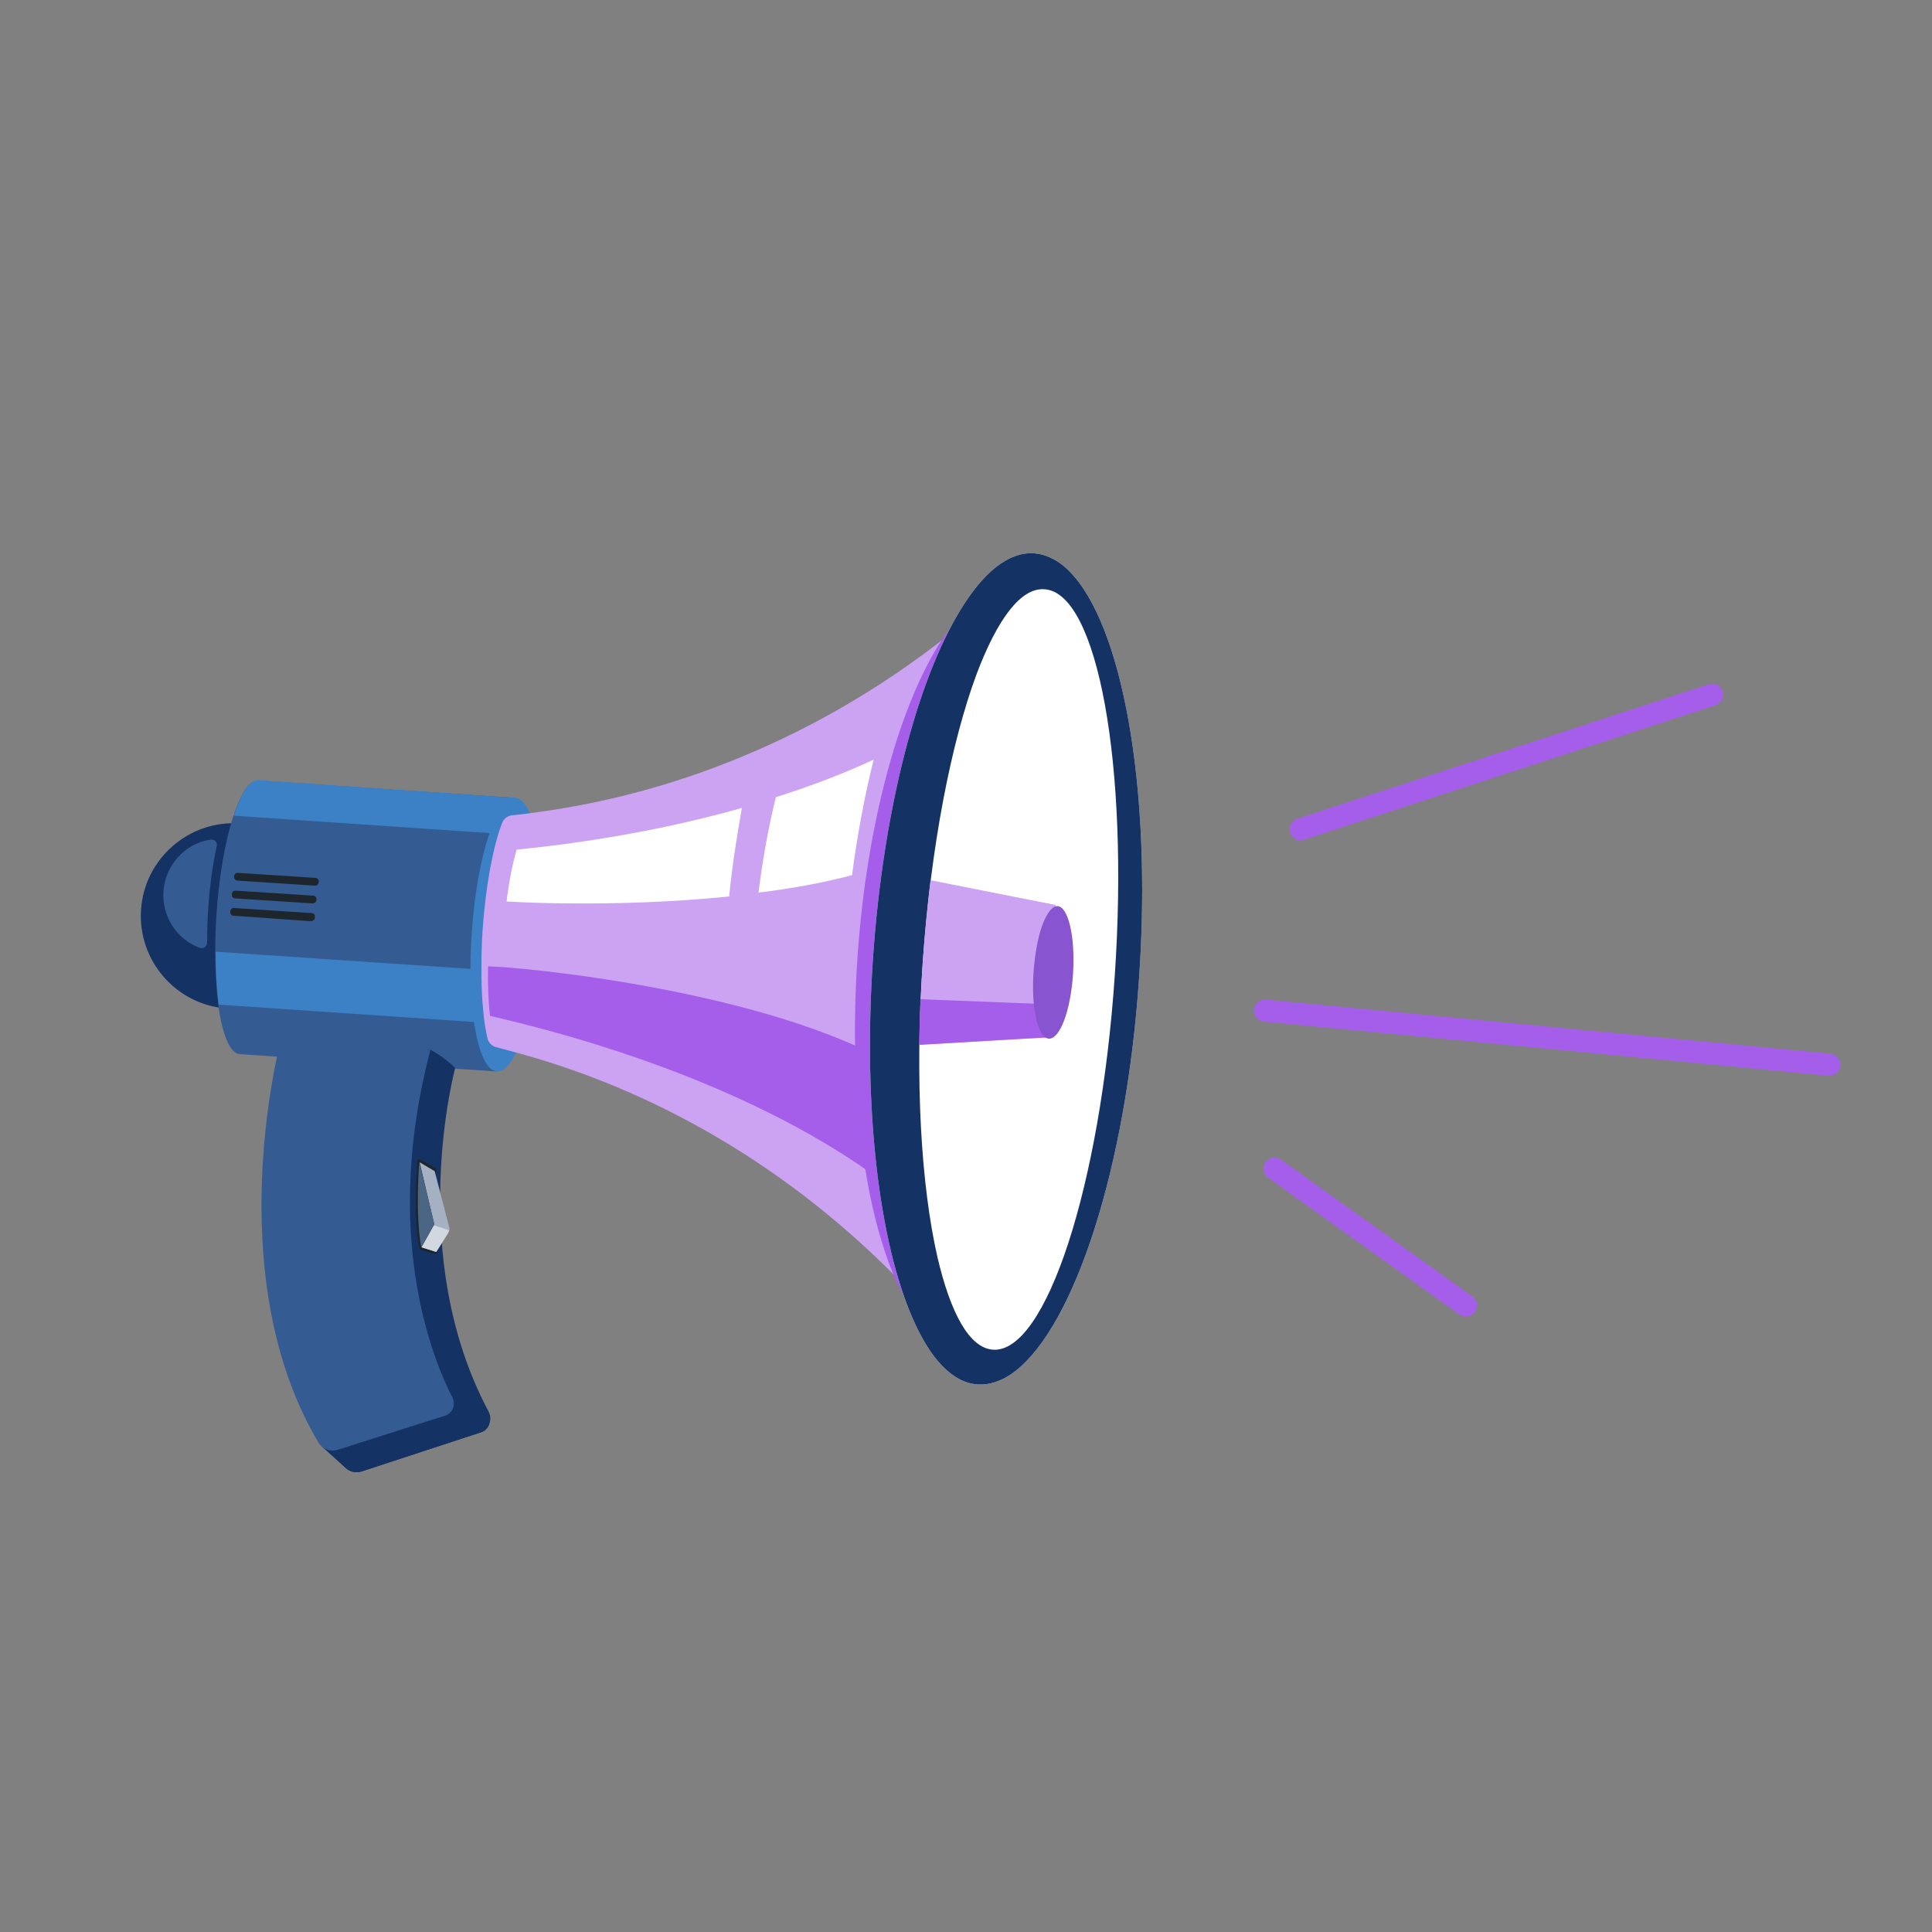 <?xml version="1.0" encoding="utf-8"?>
<!-- Generator: Adobe Illustrator 25.2.1, SVG Export Plug-In . SVG Version: 6.00 Build 0)  -->
<svg version="1.1" id="Layer_1" xmlns="http://www.w3.org/2000/svg" xmlns:xlink="http://www.w3.org/1999/xlink" x="0px" y="0px"
	 viewBox="0 0 500 500" style="enable-background:new 0 0 500 500;" xml:space="preserve">
<rect x="0" y="0" width="500" height="500" fill="#808080" stroke="none"/>
<style type="text/css">
	.st0{fill:#143263;}
	.st1{fill:#355B93;}
	.st2{fill:#3C81C6;}
	.st3{fill:#CCA3F3;}
	.st4{fill:#A55EEA;}
	.st5{fill:#FFFFFF;}
	.st6{fill:#F2F2F2;}
	.st7{fill:#1D262D;}
	.st8{fill:#8854D0;}
	.st9{fill:#A5B1C2;}
	.st10{fill:#4B6584;}
	.st11{fill:#D1D8E0;}
</style>
<g>
	<path class="st0" d="M60.9,261.1l-2.1-0.1c-13.2-0.9-23.2-12.4-22.3-25.6l0,0c0.9-13.2,12.4-23.2,25.6-22.3l2.1,0.1
		c2.4,0.2,4.3,2.3,4.1,4.7L65.6,257C65.4,259.4,63.3,261.3,60.9,261.1z"/>
	<path class="st1" d="M48.2,219.9c-3.3,2.5-5.6,6.3-5.9,10.8c-0.4,6.6,3.5,12.4,9.4,14.6c0.9,0.3,1.9-0.3,1.9-1.3
		c0-4.8,0.2-14.5,2.5-25c0.2-1-0.6-1.9-1.6-1.7C52.3,217.6,50.1,218.5,48.2,219.9z"/>
	<path class="st1" d="M128.3,275.4l0.2,1.9l-66.5-4.5c-2.5-0.2-4.5-5.1-5.5-12.7c-0.5-3.9-0.8-8.6-0.8-13.7c0-3.1,0.1-6.3,0.3-9.6
		c0.7-10.2,2.3-19.3,4.4-25.6c1.9-5.8,4.1-9.3,6.4-9.2l66.5,4.5l-0.5,1.8c-0.7,2.5-1.3,5.1-1.9,7.6c-2.6,11.6-4,23.4-4.1,35.2
		c-0.1,4.6,0.1,9.1,0.4,13.7C127.5,268.4,127.9,271.9,128.3,275.4z"/>
	<path class="st2" d="M133.4,206.5l-0.5,1.8c-0.7,2.5-1.3,5.1-1.9,7.6l-70.5-4.8c1.9-5.8,4.1-9.3,6.4-9.2L133.4,206.5z"/>
	<path class="st2" d="M127.3,264.8l-70.7-4.8c-0.5-3.9-0.8-8.6-0.8-13.7l71.1,4.8C126.8,255.7,127,260.3,127.3,264.8z"/>
	<path class="st2" d="M139.9,242.5c-1.3,19.5-6.4,35.1-11.3,34.8c-4.9-0.3-7.9-16.5-6.5-36c1.3-19.5,6.4-35.1,11.3-34.8
		C138.3,206.8,141.2,222.9,139.9,242.5z"/>
	<path class="st3" d="M265.5,147.9l-13.8,203.8L237,335.8c-28.4-30.6-63.7-52.4-102.3-63.1c-2.1-0.6-4.2-1.1-6.3-1.7
		c-1.1-0.3-2.1-1.2-2.3-2.5c-0.4-1.9-0.8-4.1-1-6.5c-0.4-3.8-0.6-8.1-0.5-12.8c0-2.7,0.1-5.6,0.3-8.6c0.8-11.2,2.6-21.1,5-27.5
		c0.4-1.2,1.5-2,2.6-2.1c2.2-0.2,4.3-0.5,6.5-0.8c17.8-2.4,35.3-7.1,52.1-14c20.6-8.4,40-20,57.8-34.6L265.5,147.9z"/>
	<path class="st4" d="M234.6,311c0,0-30.5-30.2-107.8-48.1c-0.4-3.8-0.6-8.1-0.5-12.8c7.1,0,73,6,106.6,26.5L234.6,311z"/>
	<path class="st5" d="M147.2,218.3c17.5-2.4,32.4-5.7,44.8-9.2c-1.3,7.3-2.5,14.9-3.3,22.9c-14.7,1.5-29.1,1.9-40.3,1.8
		c-7.5,0-13.6-0.3-17.3-0.5c0.6-5,1.5-9.5,2.6-13.4C138.3,219.4,142.8,218.9,147.2,218.3z"/>
	<path class="st5" d="M226.1,196.6c-2.3,9.2-4.2,19.3-5.6,29.9c-7.6,2-15.9,3.5-24.2,4.5c1.1-8.8,2.6-17.1,4.5-24.7
		C211.3,203,219.6,199.6,226.1,196.6z"/>
	<path class="st4" d="M290.8,252.7c-3,45-16.2,82.2-31.4,93c-2.4,1.7-4.9,2.8-7.4,3c-0.8,0.1-1.5,0.1-2.3,0.1
		c-6.6-0.4-12.4-6.2-17-15.7c-8.7-18-13.2-49.6-10.8-85.1c2.4-35.5,11.1-66.2,22.1-82.8c5.9-8.8,12.4-13.7,19-13.3
		c0.8,0.1,1.5,0.2,2.2,0.4c2.4,0.6,4.8,2,6.9,4C285.9,169,293.9,207.7,290.8,252.7z"/>
	<path class="st6" d="M294.8,253c-3.3,49.2-16.7,89.9-32,101.8c-2.4,1.9-4.9,3-7.4,3.4c-0.8,0.1-1.5,0.1-2.3,0.1
		c-6.6-0.4-12.4-6.7-16.9-17.1c-8.6-19.6-12.9-54-10.3-92.8c2.6-38.8,11.5-72.4,22.7-90.6c5.9-9.7,12.5-15.1,19.1-14.6
		c0.8,0.1,1.5,0.2,2.2,0.4c2.4,0.7,4.8,2.1,6.9,4.3C290.4,161.6,298.2,203.8,294.8,253z"/>
	<path class="st0" d="M294.8,253c-3.3,49.2-16.7,89.9-32,101.8c-2.4,1.9-4.9,3-7.4,3.4c-0.8,0.1-1.5,0.1-2.3,0.1
		c-6.6-0.4-12.4-6.7-16.9-17.1c-8.6-19.6-12.9-54-10.3-92.8c2.6-38.8,11.5-72.4,22.7-90.6c5.9-9.7,12.5-15.1,19.1-14.6
		c0.8,0.1,1.5,0.2,2.2,0.4c2.4,0.7,4.8,2.1,6.9,4.3C290.4,161.6,298.2,203.8,294.8,253z"/>
	<path class="st5" d="M288.5,252.5c-3.7,54.4-17.8,97.7-31.5,96.8c-6.1-0.4-11-9.4-14.4-24c-4.2-18.4-5.9-45.8-3.8-76.1
		s7.4-57.2,14-74.9c5.3-14,11.4-22.3,17.5-21.8C284.1,153.3,292.2,198.2,288.5,252.5z"/>
	<path class="st0" d="M84.4,280.1l-1,94.3l6.4,5.8c1.1,0.8,2.5,1,3.8,0.6l30.8-10.1c1.1-0.3,1.8-1.1,2.2-2.1c0.4-1,0.4-2.1-0.1-3.2
		c-21.8-40.7-8.7-89-8.7-89c-2.9-2.9-6.5-4.8-6.5-4.8L84.4,280.1z"/>
	<path class="st0" d="M83.4,374.4l6.4,5.8c1.1,0.8,2.5,1,3.8,0.6l30.8-10.1c1.1-0.3,1.8-1.1,2.2-2.1l-9.8-4.2L83.4,374.4z"/>
	<path class="st1" d="M72,272c-2.8,12.5-12.2,63.3,10.4,101.3c1,1.7,3.1,2.5,5,1.9l27.7-8.8c2-0.6,2.9-2.8,2-4.7
		c-5.2-10.1-18.3-42.3-5.7-90l-35.8-2.4C73.9,269.2,72.4,270.3,72,272z"/>
	<path class="st3" d="M273.2,234.2l-2.3,34.3l-5.7,0.3l-27.2,1.6c0-3.9,0.2-7.8,0.3-11.8c0.1-3.1,0.3-6.3,0.5-9.5
		c0.5-7.3,1.2-14.5,2-21.3l26.8,5.3L273.2,234.2z"/>
	<path class="st7" d="M108,300.4c-0.2,2.8-1.1,15.2,0.6,22.8c0,0.1,0.1,0.2,0.3,0.3l3.9,1c0.2,0.1,0.5-0.1,0.5-0.4
		c-0.2-3-0.9-17.8-0.4-21.4c0-0.2-0.1-0.3-0.2-0.4l-4.1-2.3C108.3,300,108,300.1,108,300.4z"/>
	<path class="st4" d="M271.4,259.9l-0.6,8.6l-5.7,0.3l-27.2,1.6c0-3.9,0.2-7.8,0.3-11.8L271.4,259.9z"/>
	<path class="st8" d="M277.7,252c-0.6,9.5-3.4,17-6.3,16.8c-1.2-0.1-2.3-1.7-3-4.2c-0.9-3.2-1.3-8-0.9-13.3c0.4-5.3,1.4-10,2.7-13
		c1.1-2.4,2.3-3.9,3.5-3.8C276.5,234.7,278.3,242.5,277.7,252z"/>
	<path class="st9" d="M112.5,303.1l-3.9-2.3l3.7,15.7c0.1,0.3,0,0.7-0.1,1l-3.1,5.3l3.8,1.2l3.2-5.1c0.2-0.3,0.3-0.7,0.2-1.1
		L112.5,303.1z"/>
	<path class="st10" d="M108.5,300.8c0,0-1.1,13,0.5,22l3.1-5.3c0.2-0.3,0.3-0.8,0.2-1.2L108.5,300.8z"/>
	<path class="st7" d="M80.4,238.4L60.5,237c-0.6,0-1-0.5-0.9-1.1l0,0c0-0.6,0.5-1,1.1-0.9l19.9,1.3c0.6,0,1,0.5,0.9,1.1l0,0
		C81.5,238,81,238.4,80.4,238.4z"/>
	<path class="st7" d="M80.8,233.8l-19.9-1.3c-0.6,0-1-0.5-0.9-1.1l0,0c0-0.6,0.5-1,1.1-0.9l19.9,1.3c0.6,0,1,0.5,0.9,1.1l0,0
		C81.9,233.4,81.4,233.8,80.8,233.8z"/>
	<path class="st7" d="M81.4,229.2l-19.9-1.3c-0.6,0-1-0.5-0.9-1.1l0,0c0-0.6,0.5-1,1.1-0.9l19.9,1.3c0.6,0,1,0.5,0.9,1.1l0,0
		C82.4,228.9,81.9,229.3,81.4,229.2z"/>
	<path class="st11" d="M116.2,318.4l-3.9-1.3l-3.2,5.7l3.8,1.2l3.2-5.1C116,318.9,116.2,318.6,116.2,318.4z"/>
</g>
<path class="st4" d="M336.6,217.5c-1.2,0-2.3-0.8-2.7-2c-0.5-1.5,0.3-3.1,1.8-3.6l106.5-34.8c1.5-0.5,3.1,0.3,3.6,1.8
	c0.5,1.5-0.3,3.1-1.8,3.6l-106.5,34.8C337.2,217.4,336.9,217.5,336.6,217.5z"/>
<path class="st4" d="M473.5,278.4c-0.1,0-0.2,0-0.3,0l-146.1-14c-1.6-0.2-2.7-1.6-2.6-3.1c0.2-1.6,1.6-2.7,3.1-2.6l146.1,14
	c1.6,0.2,2.7,1.6,2.6,3.1C476.2,277.2,474.9,278.4,473.5,278.4z"/>
<path class="st4" d="M379.4,340.7c-0.6,0-1.2-0.2-1.7-0.5l-49.5-35.4c-1.3-0.9-1.6-2.7-0.7-4c0.9-1.3,2.7-1.6,4-0.7l49.5,35.4
	c1.3,0.9,1.6,2.7,0.7,4C381.2,340.3,380.3,340.7,379.4,340.7z"/>
</svg>
